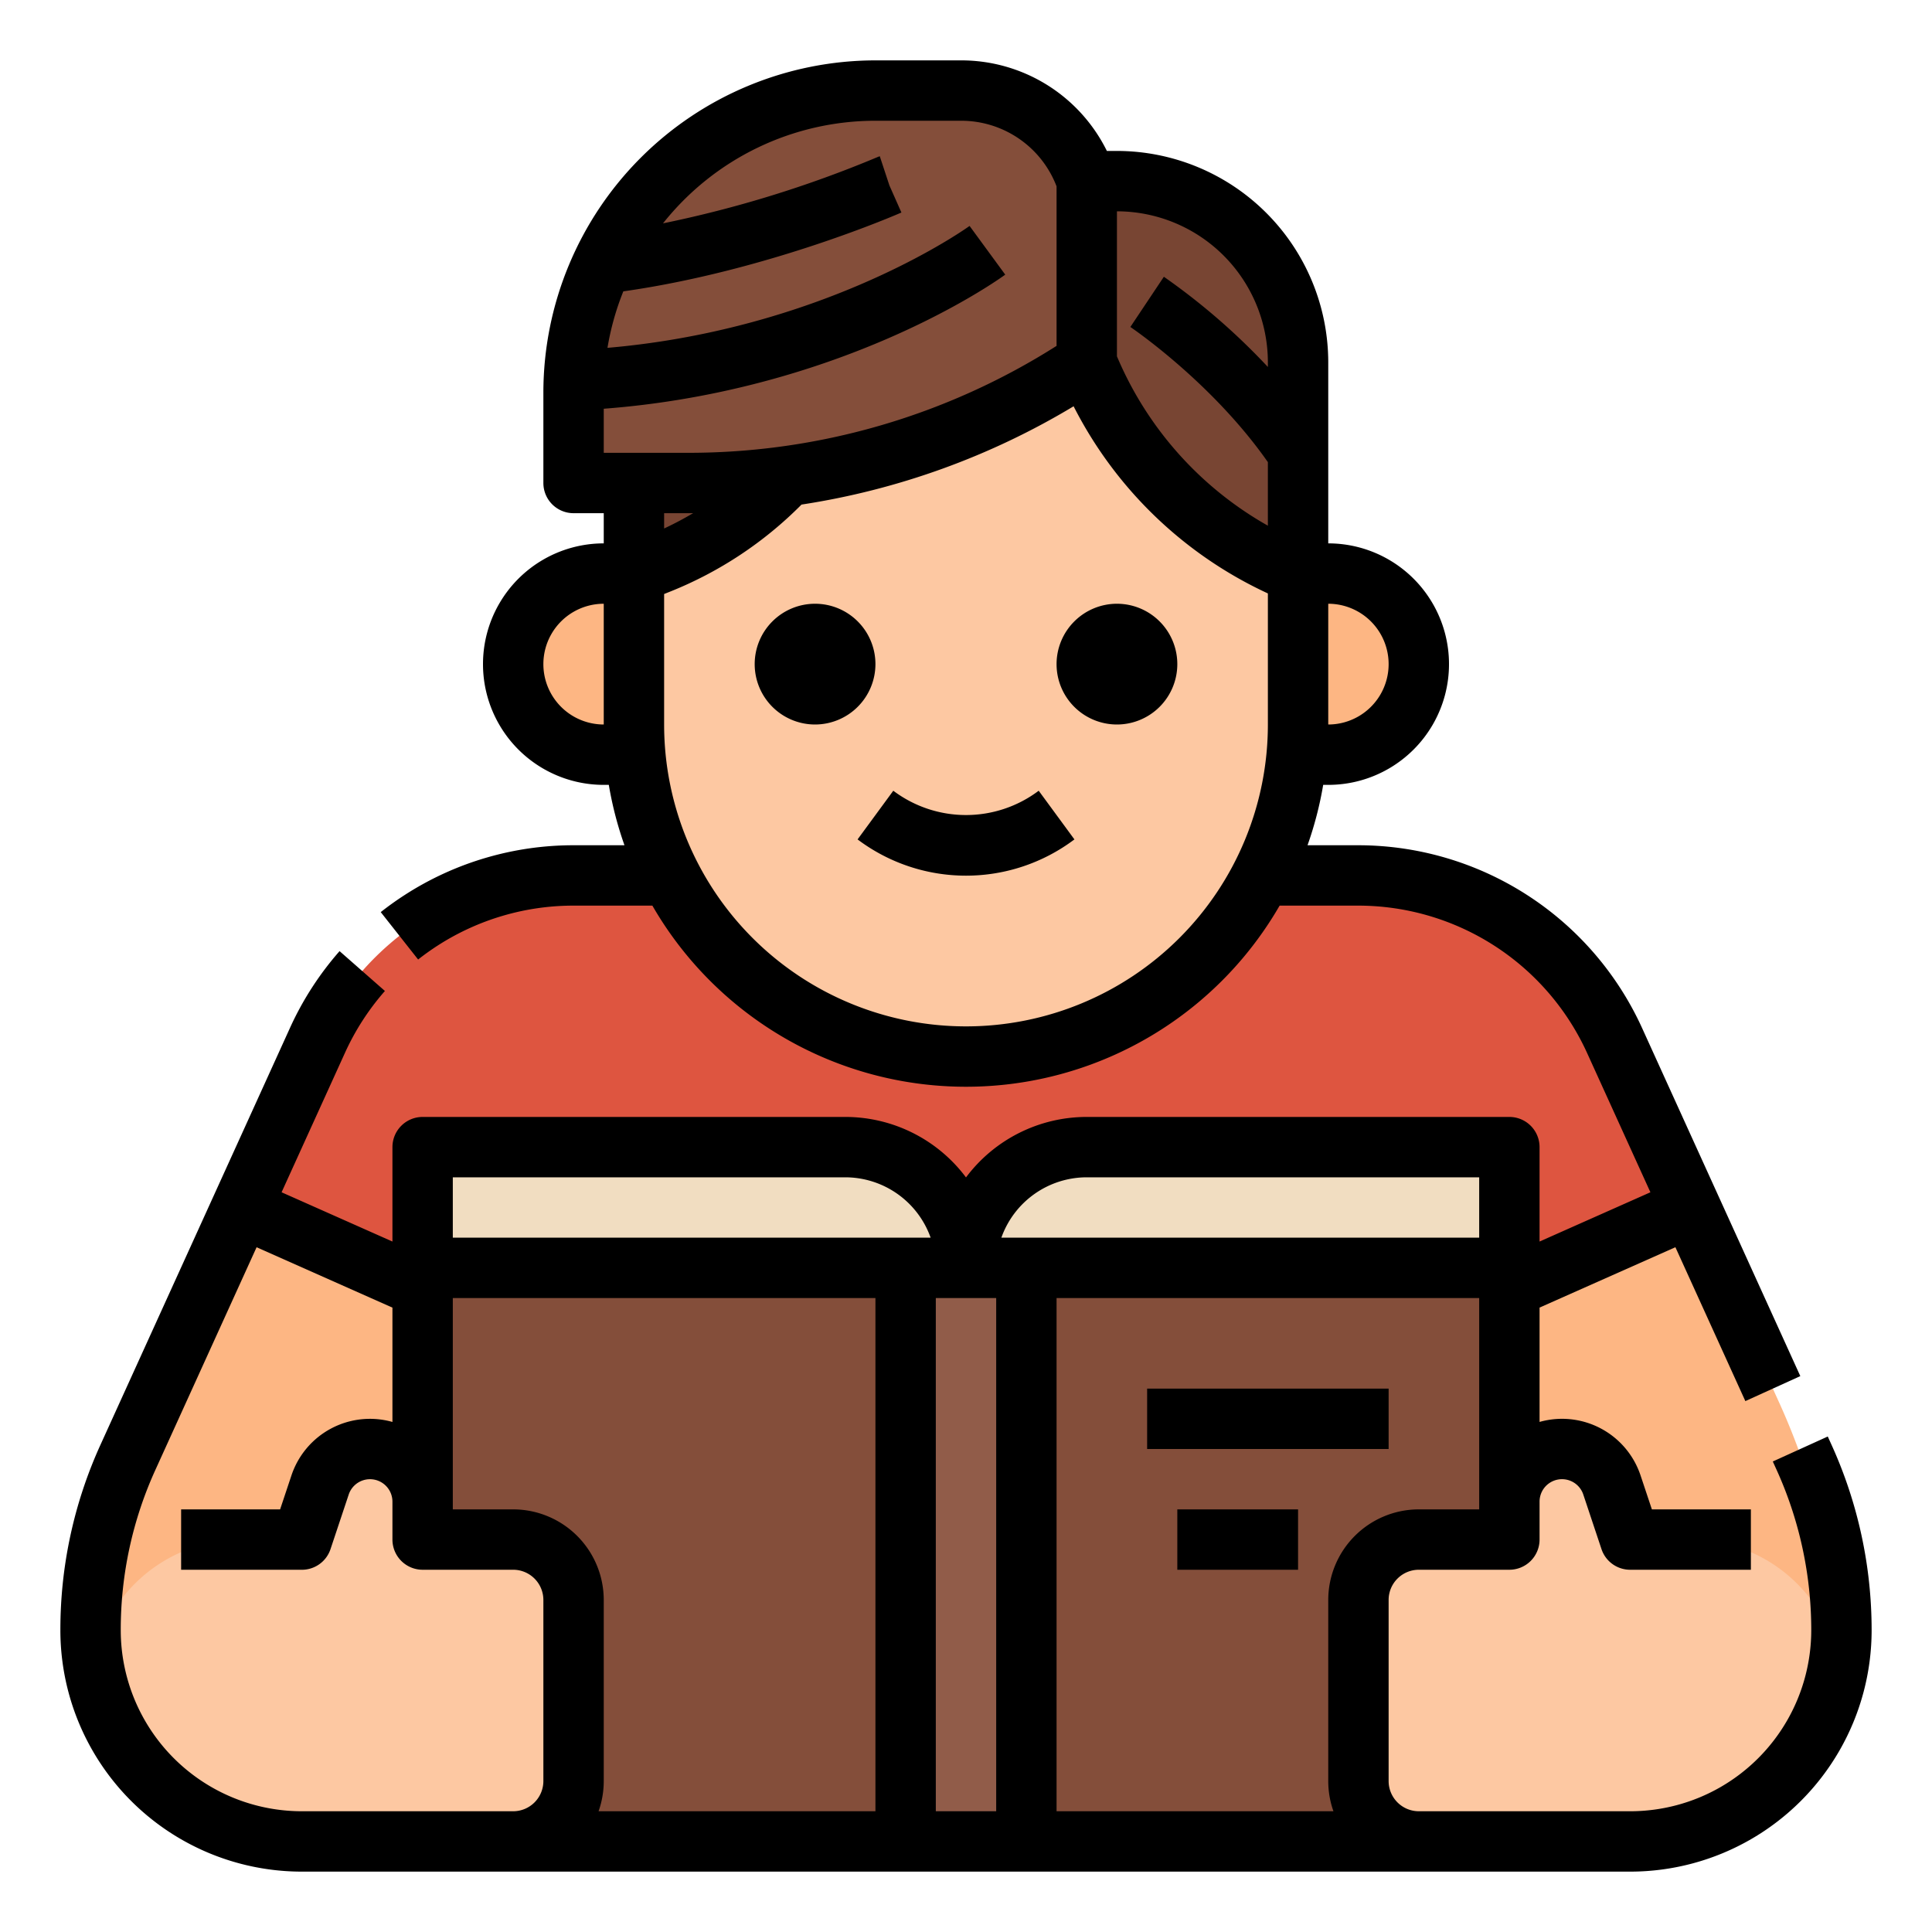 <svg height="512" viewBox="0 0 512 512" width="512" xmlns="http://www.w3.org/2000/svg"><g id="Filled_outline" data-name="Filled outline"><path d="m376 352 56 136h16a40 40 0 0 0 40-40 184.673 184.673 0 0 0 -16.552-76.415l-23.448-51.585z" fill="#fdb683"/><path d="m64 320-23.448 51.585a184.673 184.673 0 0 0 -16.552 76.415 40 40 0 0 0 40 40h16l56-136z" fill="#fdb683"/><path d="m448 320-20.137-44.3a74.546 74.546 0 0 0 -67.863-43.7h-208a74.546 74.546 0 0 0 -67.863 43.7l-20.137 44.3 72 32 16-40v176h208v-176l16 40z" fill="#de5540"/><path d="m216 56h80a48 48 0 0 1 48 48v88a88 88 0 0 1 -88 88 88 88 0 0 1 -88-88v-88a48 48 0 0 1 48-48z" fill="#fdc8a2"/><path d="m168 152 6.782-2.713a94.1 94.1 0 0 0 49.218-45.287v-56h-8a48 48 0 0 0 -48 48z" fill="#784533"/><path d="m344 96v56a100.559 100.559 0 0 1 -56-56v-48h8a48 48 0 0 1 48 48z" fill="#784533"/><path d="m288 48v48a190.267 190.267 0 0 1 -50.48 23.83 190.5 190.5 0 0 1 -55.21 8.17h-30.31v-24a80.452 80.452 0 0 1 .79-11.26 79.658 79.658 0 0 1 12.25-32.52 79.913 79.913 0 0 1 66.96-36.22h22.7a35.1 35.1 0 0 1 33.3 24z" fill="#844e3a"/><path d="m160 152h8a0 0 0 0 1 0 0v48a0 0 0 0 1 0 0h-8a24 24 0 0 1 -24-24 24 24 0 0 1 24-24z" fill="#fdb683"/><path d="m368 152h8a0 0 0 0 1 0 0v48a0 0 0 0 1 0 0h-8a24 24 0 0 1 -24-24 24 24 0 0 1 24-24z" fill="#fdb683" transform="matrix(-1 0 0 -1 720 352)"/><path d="m224 304h-112v32h144a32 32 0 0 0 -32-32z" fill="#f1ddc1"/><path d="m288 304h112v32h-144a32 32 0 0 1 32-32z" fill="#f1ddc1"/><path d="m112 336h128v152h-128z" fill="#844e3a"/><path d="m272 336h128v152h-128z" fill="#844e3a"/><path d="m240 336h32v152h-32z" fill="#915c49"/><path d="m136 408h-24v-9.667a14.209 14.209 0 0 0 -12.332-14.24 13.949 13.949 0 0 0 -14.847 9.444l-4.821 14.463h-16a40 40 0 0 0 -40 40 40 40 0 0 0 40 40h72a16 16 0 0 0 16-16v-48a16 16 0 0 0 -16-16z" fill="#fdc8a2"/><path d="m432 408-4.692-14.077a14.288 14.288 0 0 0 -12.572-9.9 13.947 13.947 0 0 0 -14.736 13.924v10.053h-24a16 16 0 0 0 -16 16v48a16 16 0 0 0 16 16h72a40 40 0 0 0 40-40 40 40 0 0 0 -40-40z" fill="#fdc8a2"/><path d="m485.353 382.841-.977-2.151-14.566 6.62.976 2.149a102.741 102.741 0 0 1 9.214 42.541 47.994 47.994 0 0 1 -48 48h-56a8.009 8.009 0 0 1 -8-8v-48a8.009 8.009 0 0 1 8-8h24a8 8 0 0 0 8-8v-10.053a5.947 5.947 0 0 1 11.589-1.88l4.822 14.463a8 8 0 0 0 7.589 5.47h32v-16h-26.234l-3-8.993a21.927 21.927 0 0 0 -26.766-14.181v-30.3l36-16 18.537 40.779 14.565-6.622-41.958-92.3a82.707 82.707 0 0 0 -75.144-48.383h-13.491a95.133 95.133 0 0 0 4.15-16h1.341a32 32 0 0 0 0-64v-48a56.063 56.063 0 0 0 -56-56h-2.667a43.032 43.032 0 0 0 -38.633-24h-22.7a88.1 88.1 0 0 0 -88 88v24a8 8 0 0 0 8 8h8v8a32 32 0 0 0 0 64h1.341a95.133 95.133 0 0 0 4.15 16h-13.491a82.356 82.356 0 0 0 -44.692 13.145c-2.2 1.417-4.358 2.957-6.408 4.573l9.907 12.564c1.651-1.3 3.389-2.543 5.165-3.686a66.4 66.4 0 0 1 36.028-10.596h20.887a95.956 95.956 0 0 0 166.226 0h20.887a66.672 66.672 0 0 1 60.577 39.011l16.8 36.955-29.377 13.055v-25.021a8 8 0 0 0 -8-8h-112a39.964 39.964 0 0 0 -32 16.028 39.964 39.964 0 0 0 -32-16.028h-112a8 8 0 0 0 -8 8v25.021l-29.378-13.055 16.8-36.958a66.4 66.4 0 0 1 10.585-16.389l-12.017-10.56a82.37 82.37 0 0 0 -13.133 20.331l-50.211 110.452a118.092 118.092 0 0 0 -10.646 49.158 63.994 63.994 0 0 0 64 64h352a63.993 63.993 0 0 0 64-64 118.7 118.7 0 0 0 -10.647-49.159zm-133.353-222.841a16 16 0 0 1 0 32zm-192 32a16 16 0 0 1 0-32zm0-72v-11.679c3.006-.23 5.986-.512 8.908-.853 7.391-.845 14.861-2.072 22.2-3.646 45.973-9.843 74.116-30.176 75.291-31.037l-9.452-12.91c-.26.191-26.525 19.166-69.192 28.3-6.833 1.466-13.784 2.607-20.68 3.395-2 .235-4.039.433-6.086.611a71.349 71.349 0 0 1 4.2-14.969c38.559-5.461 73.335-20.732 73.695-20.892l-3.177-7.168-2.557-7.747a8 8 0 0 0 -.75.288 305.775 305.775 0 0 1 -56.695 17.5 71.885 71.885 0 0 1 56.295-27.193h22.7a27.061 27.061 0 0 1 25.3 17.384v42.276a181.927 181.927 0 0 1 -97.689 28.34zm23.689 15.987a86.02 86.02 0 0 1 -7.689 4.065v-4.052h6.311c.46 0 .919-.01 1.378-.013zm152.311 56.013a80 80 0 0 1 -160 0v-34.582l1.752-.7a102.769 102.769 0 0 0 34.658-23 197.663 197.663 0 0 0 72.107-26.051 109.158 109.158 0 0 0 51.483 49.598zm0-94.749a174.645 174.645 0 0 0 -27.562-23.907l-8.881 13.308c.22.148 21.589 14.583 36.443 35.821v16.839a93.031 93.031 0 0 1 -40-44.886v-38.426a40.045 40.045 0 0 1 40 40zm-192 374.749a8.009 8.009 0 0 1 -8 8h-56a48 48 0 0 1 -48-48 102.187 102.187 0 0 1 9.213-42.539l26.787-58.929 36 16v30.3a21.927 21.927 0 0 0 -26.768 14.181l-3 8.993h-26.232v16h32a8 8 0 0 0 7.589-5.47l4.822-14.463a5.947 5.947 0 0 1 11.589 1.874v10.053a8 8 0 0 0 8 8h24a8.009 8.009 0 0 1 8 8zm88 8h-73.376a23.889 23.889 0 0 0 1.376-8v-48a24.028 24.028 0 0 0 -24-24h-16v-56h112zm-112-152v-16h104a24.042 24.042 0 0 1 22.629 16zm144 152h-16v-136h16zm24-168h104v16h-126.629a24.042 24.042 0 0 1 22.629-16zm65.376 168h-73.376v-136h112v56h-16a24.028 24.028 0 0 0 -24 24v48a23.889 23.889 0 0 0 1.376 8zm-137.376-288a16 16 0 1 1 16-16 16.019 16.019 0 0 1 -16 16zm80-32a16 16 0 1 1 -16 16 16.019 16.019 0 0 1 16-16zm-20.733 49.551 9.466 12.9a47.763 47.763 0 0 1 -57.466 0l9.466-12.9a32.031 32.031 0 0 0 38.534 0zm92.733 174.449h-64v-16h64zm-56 16h32v16h-32z"/></g></svg>